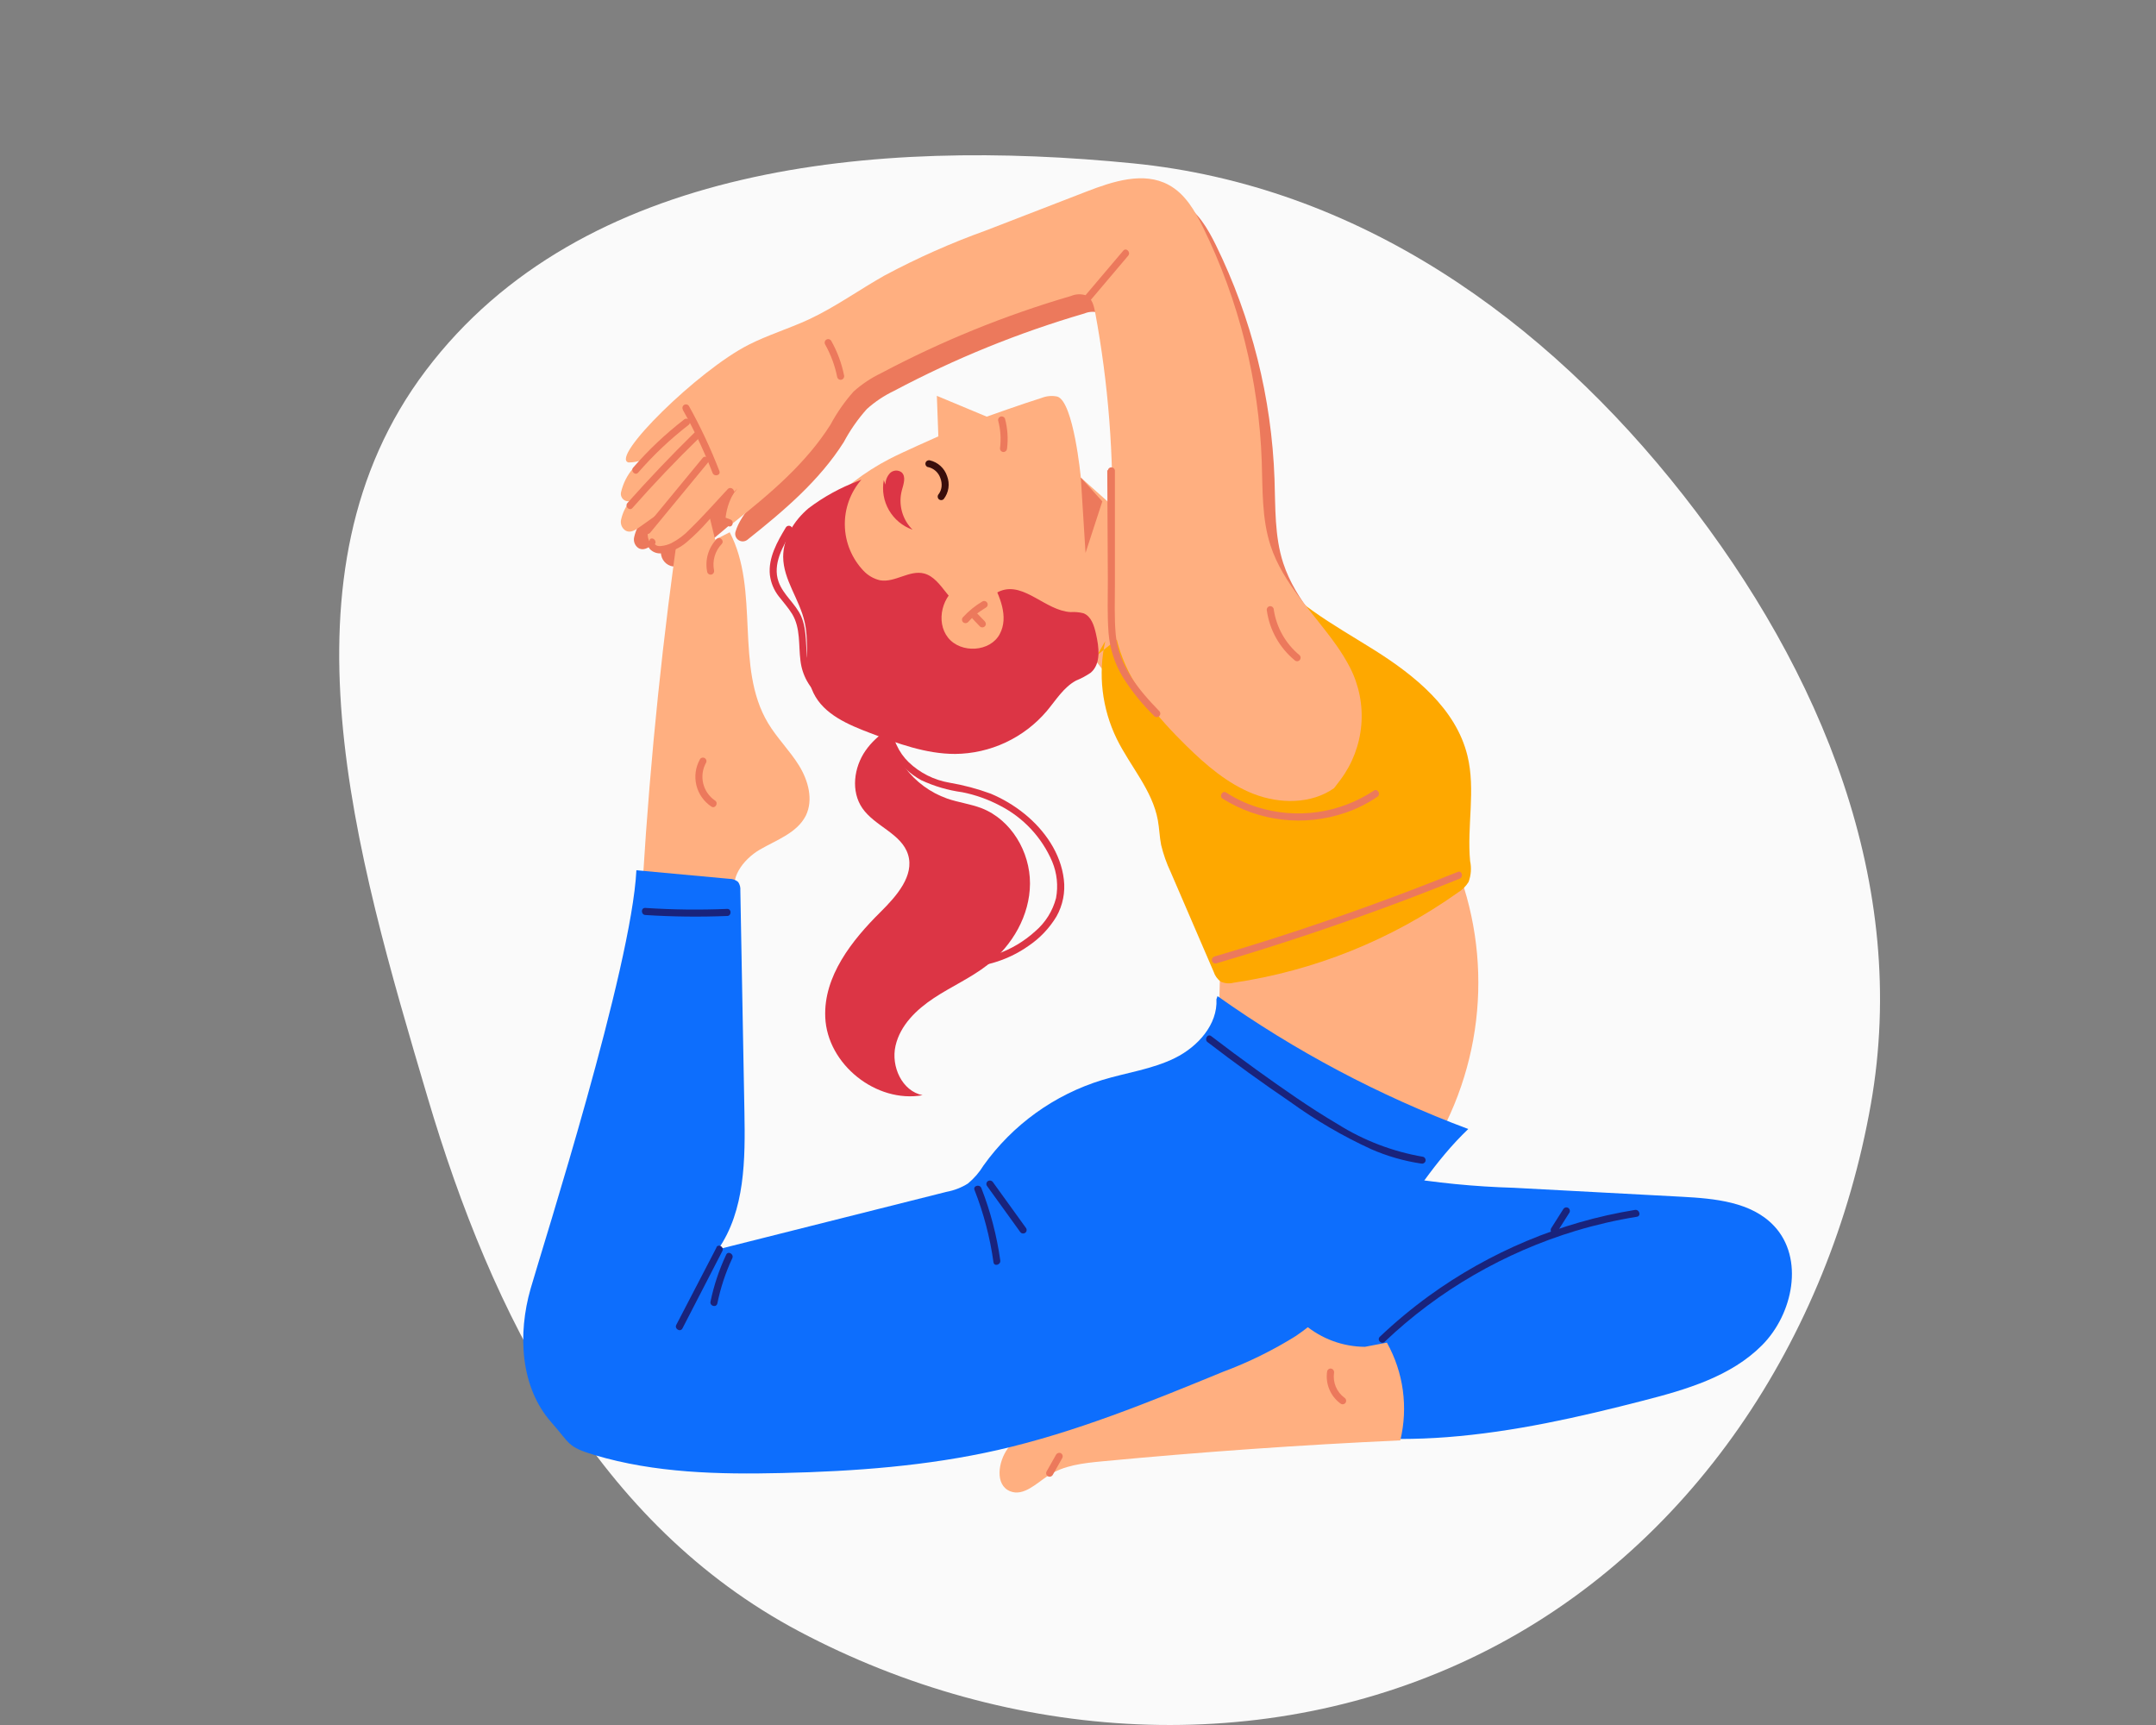 <svg width="375" height="300" viewBox="0 0 375 300" fill="none" xmlns="http://www.w3.org/2000/svg">
<rect x="0" y="0" width="375" height="300" fill="#808080" stroke="none"/>
<path fill-rule="evenodd" clip-rule="evenodd" d="M197.089 28.411C236.102 32.295 268.635 55.315 292.854 86.212C316.804 116.767 332.168 153.84 325.393 192.096C318.201 232.7 294.106 269.602 257.159 287.756C219.92 306.054 175.626 303.139 138.968 283.7C103.948 265.129 85.63 228.887 74.363 190.82C61.785 148.325 47.367 99.766 74.068 64.43C101.203 28.521 152.362 23.958 197.089 28.411Z" fill="#FAFAFA"/>
<g clip-path="url(#clip0_515_8978)">
<path d="M254.14 152.85C257.027 161.312 257.841 170.344 256.511 179.186C255.182 188.028 251.748 196.421 246.5 203.66L214.01 182.53C213.288 182.14 212.681 181.568 212.25 180.87C211.991 180.195 211.895 179.469 211.97 178.75L212.45 159C226.056 158.288 239.542 156.071 252.66 152.39L254.14 152.85Z" fill="#FFAF80"/>
<path d="M243 204.57C249.705 205.707 256.481 206.375 263.28 206.57L292.51 208.13C298.27 208.44 304.64 209.01 308.58 213.22C313.84 218.82 311.9 228.49 306.49 233.94C301.08 239.39 293.32 241.66 285.88 243.57C274.64 246.47 263.26 249.05 251.68 249.94C230.25 251.58 207.75 246.94 190.76 233.78C200.58 227.78 206.27 216.56 216.12 210.66C222.12 207.03 229.27 205.72 236.2 204.48C238.39 204.09 240.7 203.7 242.79 204.48L243 204.57Z" fill="#0D6EFD"/>
<path d="M237.4 234.23C233.559 234.206 229.847 232.837 226.91 230.36C225.843 229.286 224.64 228.358 223.33 227.6C220.61 226.36 217.33 227.55 215.03 229.42C212.73 231.29 210.97 233.8 208.73 235.77C199.3 244.08 182.8 241.77 175.31 251.88C173.59 254.2 173.02 258.27 175.7 259.35C178.02 260.28 180.24 258 182.33 256.62C185.04 254.83 188.42 254.46 191.66 254.15C208.927 252.51 226.227 251.293 243.56 250.5C244.949 244.742 244.117 238.672 241.23 233.5L237.4 234.23Z" fill="#FFAF80"/>
<path d="M235.37 138.66C237.444 135.884 238.697 132.583 238.987 129.13C239.277 125.677 238.592 122.213 237.01 119.13C236.306 117.781 235.511 116.481 234.63 115.24C230.63 109.58 225.36 104.55 223.2 97.94C221.67 93.26 221.85 88.23 221.68 83.31C221.179 69.18 217.703 55.315 211.48 42.62C210.05 39.73 208.34 36.75 205.48 35.21C201.15 32.85 195.82 34.59 191.21 36.37L173.84 43.11C167.75 45.303 161.825 47.93 156.11 50.97C151.71 53.46 147.59 56.45 143.01 58.59C139.55 60.2 135.87 61.3 132.47 63.03C123.7 67.47 108.23 82.69 111.6 83.49C113.281 83.484 114.903 82.873 116.17 81.77C114.705 82.364 113.405 83.304 112.381 84.509C111.357 85.714 110.64 87.148 110.29 88.69C110.239 88.937 110.261 89.193 110.354 89.427C110.447 89.662 110.606 89.864 110.813 90.008C111.019 90.153 111.263 90.234 111.515 90.241C111.767 90.249 112.016 90.182 112.23 90.05C113.124 89.493 113.941 88.82 114.66 88.05C113.574 88.545 112.617 89.283 111.863 90.207C111.109 91.132 110.577 92.217 110.31 93.38C110.222 93.728 110.24 94.095 110.361 94.434C110.482 94.772 110.701 95.067 110.99 95.28C111.83 95.85 112.72 95.28 113.45 94.78L118.45 91.23C116.86 92.36 115.17 93.62 114.97 95.72C114.893 96.294 115.017 96.877 115.322 97.369C115.626 97.862 116.092 98.233 116.64 98.42C117.86 98.79 118.95 97.98 119.87 97.2C124.72 93.08 131.11 88.26 134.93 83.2C132.59 85.84 128.93 89.1 127.93 92.47C127.851 92.737 127.858 93.023 127.952 93.285C128.046 93.547 128.221 93.773 128.452 93.929C128.683 94.085 128.957 94.164 129.236 94.153C129.514 94.142 129.782 94.043 130 93.87C136.29 88.87 142.5 83.62 146.77 76.87C147.869 74.807 149.212 72.883 150.77 71.14C152.192 69.859 153.792 68.792 155.52 67.97C166.064 62.373 177.151 57.866 188.61 54.52C189.439 54.169 190.367 54.133 191.22 54.42C192.22 54.92 192.57 56.18 192.77 57.3C195.094 69.759 196.076 82.432 195.7 95.1C195.49 102.25 194.88 109.61 197.17 116.39C199.31 122.73 203.8 127.99 208.58 132.68C212.04 136.09 215.81 139.35 220.34 141.12C224.87 142.89 230.34 142.93 234.34 140.12L235.37 138.66Z" fill="#EC795C"/>
<path d="M128.25 155.92C126.56 153.01 129.25 149.45 132.16 147.76C135.07 146.07 138.63 144.87 140.16 141.85C141.5 139.11 140.59 135.76 138.99 133.16C137.39 130.56 135.16 128.38 133.59 125.76C127.73 115.99 132.22 102.66 126.92 92.57L124.39 93.86C123.89 91.86 123.39 89.8 122.9 87.77C122.816 87.098 122.502 86.476 122.01 86.01C120.39 84.78 118.68 87.45 118.38 89.46C115.313 110.453 113.13 131.543 111.83 152.73C111.747 153.292 111.82 153.866 112.04 154.39C112.431 154.943 112.993 155.35 113.64 155.55C118.2 157.55 123.64 159.48 127.88 156.81L128.25 155.92Z" fill="#FFAF80"/>
<path d="M211.77 173.24C225.246 182.796 239.905 190.564 255.38 196.35C244.01 207.18 238.38 223.58 225.38 232.35C221.393 234.84 217.165 236.921 212.76 238.56C199.94 243.82 187.05 249.11 173.54 252.18C161.25 254.97 148.6 255.89 136 256.18C125 256.44 113.91 256.18 103.41 253.05C98.639 251.62 99.219 251.12 95.919 247.39C90.469 241.25 90.029 231.98 92.299 224.09C94.57 216.2 109.84 168.35 110.69 151.35L126.86 152.84C127.42 152.829 127.965 153.025 128.39 153.39C128.683 153.821 128.817 154.341 128.77 154.86L129.48 193.35C129.63 201.61 129.61 210.48 124.91 217.27L164.66 207.27C165.965 207.029 167.213 206.543 168.34 205.84C169.419 204.95 170.342 203.885 171.07 202.69C176.129 195.607 183.378 190.385 191.7 187.83C195.93 186.54 200.41 185.96 204.37 184C208.33 182.04 211.82 178.18 211.58 173.77L211.77 173.24Z" fill="#0D6EFD"/>
<path d="M199.93 93.54C199.87 93.71 187.991 83.06 187.991 83.06C187.991 83.06 186.741 69.82 183.901 68.97C182.991 68.777 182.045 68.857 181.18 69.2C177.96 70.2 171.621 72.46 171.621 72.46L162.95 68.84L163.211 75.89C163.211 75.89 157.001 78.63 154.721 79.81C150.352 82.076 146.415 85.092 143.091 88.72C141.524 90.273 140.327 92.16 139.591 94.24C138.361 98.35 140.211 102.69 142.011 106.58C145.271 113.58 149.011 121.13 156.011 124.5C161.651 127.23 168.441 126.62 174.251 124.29C180.061 121.96 185.09 118.08 190.04 114.29C192.378 116.965 194.26 120.005 195.611 123.29C197.677 113.55 200.107 103.9 202.901 94.34L199.93 93.54Z" fill="#FFAF80"/>
<path d="M192.24 111.5C190.961 117.23 191.667 123.224 194.24 128.5C196.58 133.27 200.45 137.43 201.39 142.66C201.65 144.08 201.68 145.54 201.96 146.95C202.349 148.573 202.906 150.152 203.62 151.66L211.09 168.99C211.312 169.68 211.742 170.284 212.32 170.72C213.024 171.034 213.813 171.101 214.56 170.91C228.611 168.827 241.973 163.458 253.56 155.24C254.321 154.78 254.962 154.146 255.43 153.39C255.866 152.224 255.96 150.958 255.7 149.74C255.13 143.63 256.7 137.35 255.23 131.4C253.23 123.25 246.11 117.49 239.01 113.03C231.91 108.57 224.15 104.51 219.4 97.61C208.986 101.32 199.316 106.853 190.84 113.95L192.24 111.5Z" fill="#FEA800"/>
<path d="M233.16 135.6C235.234 132.824 236.487 129.522 236.777 126.07C237.067 122.617 236.382 119.153 234.8 116.07C234.094 114.72 233.295 113.42 232.41 112.18C228.41 106.52 223.14 101.49 220.99 94.88C219.46 90.21 219.63 85.17 219.46 80.25C218.963 66.12 215.487 52.254 209.26 39.56C207.84 36.67 206.13 33.69 203.26 32.15C198.92 29.79 193.59 31.53 188.99 33.31L171.54 40.06C165.456 42.242 159.54 44.87 153.84 47.92C149.44 50.4 145.31 53.39 140.73 55.53C137.27 57.14 133.59 58.24 130.19 59.97C121.42 64.41 105.96 79.63 109.33 80.43C111.011 80.424 112.633 79.813 113.9 78.71C112.434 79.306 111.132 80.247 110.107 81.454C109.081 82.66 108.362 84.096 108.01 85.64C107.962 85.886 107.986 86.141 108.08 86.373C108.174 86.606 108.333 86.806 108.539 86.949C108.745 87.093 108.988 87.173 109.239 87.18C109.489 87.187 109.737 87.121 109.95 86.99C110.847 86.436 111.664 85.763 112.38 84.99C111.296 85.485 110.341 86.224 109.588 87.148C108.835 88.073 108.306 89.158 108.04 90.32C107.95 90.668 107.966 91.036 108.087 91.375C108.208 91.714 108.429 92.008 108.72 92.22C109.56 92.79 110.45 92.22 111.17 91.72L116.17 88.17C114.58 89.3 112.88 90.56 112.68 92.66C112.608 93.234 112.734 93.816 113.038 94.309C113.342 94.802 113.805 95.176 114.35 95.37C115.57 95.73 116.67 94.92 117.58 94.15C122.43 90.02 128.82 85.2 132.64 80.15C130.31 82.79 126.64 86.05 125.64 89.42C125.564 89.686 125.573 89.968 125.667 90.228C125.76 90.488 125.934 90.712 126.163 90.867C126.391 91.023 126.663 91.102 126.939 91.093C127.215 91.085 127.482 90.989 127.7 90.82C134 85.82 140.21 80.57 144.47 73.82C145.573 71.759 146.916 69.835 148.47 68.09C149.894 66.816 151.489 65.749 153.21 64.92C163.755 59.324 174.842 54.818 186.3 51.47C187.133 51.117 188.066 51.086 188.92 51.38C189.92 51.87 190.26 53.14 190.47 54.25C192.789 66.71 193.772 79.382 193.4 92.05C193.19 99.2 192.58 106.56 194.86 113.34C197 119.68 201.5 124.94 206.27 129.63C209.74 133.04 213.51 136.31 218.04 138.07C222.57 139.83 228.04 139.88 232.04 137.07L233.16 135.6Z" fill="#FFAF80"/>
<path d="M149.84 83.4C147.912 85.612 146.88 88.464 146.945 91.398C147.01 94.331 148.167 97.135 150.19 99.26C150.963 100.087 151.966 100.665 153.07 100.92C155.66 101.37 158.21 99.07 160.74 99.74C164.01 100.6 165.12 105.74 168.49 105.74C170.64 105.74 172.08 103.47 174.1 102.74C178.17 101.24 181.88 106.21 186.21 106.45C186.959 106.4 187.711 106.467 188.44 106.65C189.8 107.17 190.3 108.79 190.62 110.21C191.16 112.55 191.54 115.41 189.73 116.98C188.927 117.533 188.065 117.996 187.16 118.36C184.99 119.53 183.66 121.77 182.07 123.66C180.103 125.973 177.662 127.837 174.911 129.124C172.161 130.411 169.166 131.092 166.13 131.12C161.04 131.12 156.13 129.31 151.4 127.5C147.52 126.03 143.29 124.25 141.48 120.5C139.67 116.75 140.87 112.29 139.97 108.25C139.07 104.21 136.25 100.87 136.22 96.85C136.22 93.56 138.13 90.5 140.65 88.38C143.278 86.393 146.182 84.799 149.27 83.65L149.84 83.4Z" fill="#DC3545"/>
<path d="M159.12 124.48C155.81 125.77 152.569 127.63 150.539 130.55C148.509 133.47 147.97 137.62 149.99 140.55C152.16 143.71 156.81 144.97 157.94 148.63C159.07 152.29 155.94 155.84 153.19 158.57C148.13 163.57 143.239 169.8 143.539 176.91C143.879 185.1 152.41 191.91 160.47 190.47C156.9 189.76 154.94 185.47 155.76 181.88C156.58 178.29 159.4 175.58 162.44 173.57C165.48 171.56 168.86 170.07 171.74 167.83C176.09 164.44 179.13 159.18 179.15 153.66C179.17 148.14 175.88 142.57 170.74 140.56C168.74 139.8 166.69 139.56 164.74 138.88C161.809 137.845 159.253 135.961 157.397 133.467C155.541 130.974 154.47 127.984 154.32 124.88L159.12 124.48Z" fill="#DC3545"/>
<path d="M187.99 83.05L188.81 96.16L191.73 87.2L187.99 83.05Z" fill="#EC795C"/>
<path d="M113.09 92.64L123.09 80.51C123.59 79.91 122.72 79.03 122.22 79.64L112.22 91.77C111.72 92.38 112.58 93.25 113.09 92.64Z" fill="#EC795C"/>
<path d="M110 88.35C113.72 84.13 117.6 80.056 121.64 76.13C122.21 75.58 121.34 74.71 120.77 75.26C116.77 79.18 112.89 83.253 109.13 87.48C108.61 88.07 109.48 88.94 110 88.35Z" fill="#EC795C"/>
<path d="M111 82.19C113.658 79.129 116.612 76.339 119.82 73.86C119.934 73.744 119.998 73.588 119.998 73.425C119.998 73.262 119.934 73.106 119.82 72.99C119.702 72.878 119.547 72.816 119.385 72.816C119.223 72.816 119.067 72.878 118.95 72.99C115.742 75.469 112.788 78.26 110.13 81.32C109.62 81.91 110.48 82.79 111 82.19Z" fill="#EC795C"/>
<path d="M118.75 71.25C120.74 74.789 122.474 78.465 123.94 82.25C124.22 82.98 125.41 82.67 125.13 81.93C123.632 78.045 121.865 74.269 119.84 70.63C119.758 70.489 119.623 70.387 119.466 70.346C119.308 70.305 119.141 70.328 119 70.41C118.86 70.492 118.758 70.627 118.716 70.784C118.675 70.942 118.698 71.109 118.78 71.25H118.75Z" fill="#EC795C"/>
<path d="M113.06 93.88C112.947 93.997 112.859 94.137 112.803 94.289C112.746 94.442 112.722 94.605 112.731 94.767C112.741 94.929 112.784 95.088 112.857 95.233C112.931 95.378 113.034 95.507 113.16 95.61C113.411 95.841 113.709 96.015 114.033 96.122C114.357 96.229 114.7 96.266 115.04 96.23C116.671 96.035 118.207 95.356 119.45 94.28C120.819 93.107 122.1 91.834 123.28 90.47C124.7 88.95 126.12 87.47 127.53 85.92L126.53 85.18C125.605 86.793 125.062 88.595 124.94 90.45C124.943 90.583 124.988 90.712 125.069 90.818C125.149 90.924 125.262 91.002 125.39 91.04L126.71 91.52C127.45 91.8 127.77 90.61 127.03 90.34L125.72 89.85L126.17 90.45C126.281 88.812 126.767 87.221 127.59 85.8C127.93 85.2 127.11 84.53 126.59 85.05C124.39 87.4 122.26 89.84 119.97 92.05C119.043 93.035 117.953 93.853 116.75 94.47C116.187 94.737 115.581 94.903 114.96 94.96C114.714 94.999 114.462 94.972 114.23 94.88C114.12 94.88 114.02 94.7 113.91 94.66C113.8 94.62 113.99 94.56 113.85 94.71C114.39 94.13 113.52 93.25 112.98 93.84L113.06 93.88Z" fill="#EC795C"/>
<path d="M143.521 59.91C144.516 61.684 145.225 63.605 145.621 65.6C145.665 65.757 145.77 65.891 145.912 65.972C146.054 66.052 146.223 66.073 146.381 66.03C146.534 65.984 146.664 65.88 146.744 65.74C146.824 65.601 146.848 65.436 146.81 65.28C146.389 63.175 145.636 61.15 144.58 59.28C144.498 59.139 144.364 59.037 144.206 58.996C144.049 58.955 143.881 58.978 143.74 59.06C143.6 59.142 143.498 59.277 143.457 59.434C143.415 59.592 143.438 59.76 143.521 59.9V59.91Z" fill="#EC795C"/>
<path d="M124.651 93.75C123.931 94.501 123.406 95.417 123.12 96.417C122.834 97.417 122.797 98.472 123.011 99.49C123.055 99.645 123.158 99.777 123.298 99.857C123.438 99.938 123.604 99.96 123.761 99.92C123.916 99.873 124.048 99.768 124.129 99.626C124.209 99.485 124.231 99.318 124.19 99.16C124.033 98.352 124.072 97.518 124.303 96.728C124.535 95.938 124.952 95.215 125.521 94.62C126.071 94.05 125.201 93.18 124.651 93.75V93.75Z" fill="#EC795C"/>
<path d="M121.74 132.06C120.973 133.429 120.753 135.038 121.124 136.563C121.495 138.088 122.43 139.416 123.74 140.28C124.41 140.71 125.03 139.64 124.36 139.22C123.332 138.52 122.602 137.463 122.312 136.254C122.021 135.044 122.192 133.77 122.79 132.68C122.873 132.54 122.896 132.372 122.854 132.215C122.813 132.057 122.711 131.922 122.57 131.84C122.43 131.758 122.262 131.735 122.105 131.776C121.947 131.817 121.813 131.92 121.73 132.06H121.74Z" fill="#EC795C"/>
<path d="M183.1 256.52L184.76 253.58C184.838 253.438 184.859 253.272 184.818 253.116C184.777 252.96 184.677 252.825 184.54 252.74C184.398 252.664 184.232 252.645 184.077 252.686C183.921 252.726 183.787 252.824 183.7 252.96L182.04 255.9C181.959 256.041 181.937 256.208 181.978 256.365C182.019 256.522 182.121 256.657 182.26 256.74C182.401 256.818 182.567 256.839 182.724 256.798C182.88 256.757 183.015 256.657 183.1 256.52V256.52Z" fill="#EC795C"/>
<path d="M230.84 238.46C230.667 239.534 230.798 240.636 231.219 241.64C231.639 242.644 232.332 243.51 233.22 244.14C233.361 244.221 233.528 244.243 233.685 244.202C233.842 244.16 233.976 244.059 234.06 243.92C234.138 243.778 234.159 243.612 234.118 243.456C234.077 243.3 233.977 243.165 233.84 243.08C233.179 242.593 232.662 241.936 232.343 241.179C232.025 240.422 231.916 239.593 232.03 238.78C232.065 238.624 232.04 238.46 231.961 238.321C231.881 238.183 231.752 238.079 231.6 238.03C231.442 237.987 231.274 238.008 231.131 238.088C230.989 238.169 230.884 238.303 230.84 238.46V238.46Z" fill="#EC795C"/>
<path d="M192.59 81.77C192.63 88.097 192.663 94.43 192.69 100.77C192.69 103.85 192.58 106.96 192.81 110.03C193.021 112.757 193.867 115.398 195.28 117.74C196.849 120.234 198.709 122.534 200.82 124.59C200.939 124.683 201.088 124.729 201.239 124.719C201.39 124.71 201.532 124.646 201.639 124.539C201.745 124.432 201.81 124.29 201.819 124.139C201.829 123.988 201.783 123.839 201.69 123.72C198.07 120.02 194.58 115.78 194.07 110.42C193.79 107.42 193.93 104.42 193.92 101.42V92.23C193.92 88.76 193.92 85.23 193.92 81.81C193.901 81.66 193.828 81.523 193.714 81.423C193.601 81.323 193.456 81.269 193.305 81.269C193.154 81.269 193.008 81.323 192.895 81.423C192.782 81.523 192.709 81.66 192.69 81.81L192.59 81.77Z" fill="#EC795C"/>
<path d="M189.35 52.6L196.23 44.47C196.74 43.87 195.88 42.99 195.37 43.6L188.48 51.73C187.97 52.33 188.83 53.21 189.35 52.6Z" fill="#EC795C"/>
<path d="M173.61 73.13C174.035 74.717 174.144 76.371 173.93 78C173.93 78.081 173.946 78.161 173.977 78.236C174.008 78.311 174.054 78.378 174.112 78.435C174.169 78.492 174.238 78.536 174.313 78.567C174.388 78.597 174.469 78.611 174.55 78.61C174.71 78.605 174.862 78.539 174.975 78.426C175.089 78.312 175.155 78.16 175.16 78C175.375 76.263 175.253 74.501 174.8 72.81C174.744 72.668 174.638 72.552 174.502 72.483C174.365 72.415 174.209 72.398 174.061 72.438C173.914 72.478 173.787 72.57 173.703 72.698C173.62 72.825 173.587 72.979 173.61 73.13V73.13Z" fill="#EC795C"/>
<path d="M161.43 81.23C161.915 81.338 162.365 81.568 162.736 81.899C163.107 82.23 163.387 82.65 163.55 83.12C163.741 83.602 163.817 84.123 163.77 84.64C163.719 85.106 163.547 85.551 163.27 85.93C163.158 86.047 163.095 86.203 163.095 86.365C163.095 86.527 163.158 86.683 163.27 86.8C163.386 86.914 163.542 86.978 163.705 86.978C163.867 86.978 164.024 86.914 164.14 86.8C164.575 86.241 164.859 85.579 164.962 84.878C165.065 84.177 164.985 83.461 164.73 82.8C164.507 82.124 164.114 81.516 163.589 81.037C163.063 80.557 162.423 80.22 161.73 80.06C161.573 80.022 161.409 80.046 161.269 80.126C161.13 80.206 161.026 80.336 160.98 80.49C160.958 80.567 160.953 80.648 160.963 80.728C160.973 80.808 160.999 80.885 161.039 80.954C161.079 81.024 161.132 81.085 161.196 81.134C161.259 81.183 161.332 81.219 161.41 81.24L161.43 81.23Z" fill="#390E0C"/>
<path d="M154.01 84.28C154.009 83.537 154.292 82.822 154.8 82.28C155.062 82.024 155.407 81.868 155.773 81.841C156.138 81.814 156.502 81.916 156.8 82.13C157.64 82.86 157.16 84.2 156.86 85.28C156.544 86.483 156.549 87.748 156.875 88.949C157.202 90.149 157.838 91.243 158.72 92.12C156.993 91.516 155.54 90.313 154.623 88.73C153.706 87.147 153.386 85.289 153.72 83.49L154.01 84.28Z" fill="#DC3545"/>
<path d="M167.08 101.77C163.88 103.38 162.67 108.1 164.9 110.9C167.13 113.7 172.26 113.4 173.9 110.25C175.49 107.25 173.9 103.66 172.31 100.68L167.08 101.77Z" fill="#FFAF80"/>
<path d="M168.38 108.19C168.841 107.677 169.342 107.202 169.88 106.77L170.08 106.61L170.19 106.52L170.61 106.23C170.9 106.03 171.19 105.84 171.49 105.66C171.63 105.577 171.731 105.442 171.772 105.285C171.813 105.128 171.791 104.961 171.71 104.82C171.625 104.683 171.491 104.583 171.334 104.542C171.178 104.501 171.012 104.522 170.87 104.6C169.619 105.34 168.484 106.259 167.5 107.33C167.386 107.446 167.322 107.602 167.322 107.765C167.322 107.928 167.386 108.084 167.5 108.2C167.618 108.312 167.773 108.374 167.935 108.374C168.097 108.374 168.253 108.312 168.37 108.2L168.38 108.19Z" fill="#EC795C"/>
<path d="M169.2 107.65C169.6 108.08 170.01 108.5 170.42 108.93C170.476 108.987 170.543 109.033 170.616 109.064C170.69 109.094 170.77 109.11 170.85 109.11C170.931 109.111 171.012 109.095 171.088 109.064C171.163 109.033 171.232 108.988 171.29 108.93C171.348 108.875 171.394 108.808 171.425 108.734C171.456 108.66 171.471 108.58 171.47 108.5C171.461 108.337 171.398 108.182 171.29 108.06L170.06 106.78C169.945 106.666 169.791 106.602 169.63 106.6C169.468 106.602 169.314 106.666 169.2 106.78C169.142 106.836 169.097 106.903 169.066 106.977C169.035 107.051 169.019 107.13 169.02 107.21C169.018 107.292 169.033 107.373 169.064 107.449C169.095 107.524 169.141 107.593 169.2 107.65V107.65Z" fill="#EC795C"/>
<path d="M155.3 125.6C153.79 127.14 154.399 129.53 155.419 131.17C156.614 133.054 158.265 134.605 160.22 135.68C162.486 136.738 164.9 137.446 167.38 137.78C169.671 138.237 171.885 139.025 173.95 140.12C178.011 142.204 181.216 145.642 183.01 149.84C183.848 151.846 184.081 154.053 183.68 156.19C183.09 158.448 181.819 160.47 180.039 161.98C178.119 163.723 175.868 165.063 173.42 165.922C170.973 166.781 168.378 167.14 165.789 166.98C164.999 166.93 165.009 168.15 165.789 168.21C170.483 168.5 175.135 167.173 178.97 164.45C180.913 163.125 182.547 161.395 183.76 159.38C184.856 157.43 185.304 155.181 185.039 152.96C184.509 148.38 181.679 144.35 178.159 141.51C176.385 140.082 174.419 138.911 172.32 138.03C169.99 137.174 167.586 136.535 165.14 136.12C162.474 135.667 160.005 134.427 158.05 132.56C157.178 131.716 156.472 130.715 155.97 129.61C155.699 129.129 155.575 128.58 155.61 128.03C155.646 127.48 155.84 126.952 156.169 126.51C156.719 125.95 155.85 125.08 155.3 125.64V125.6Z" fill="#DC3545"/>
<path d="M150.31 122.66C148.038 122.661 145.822 121.962 143.96 120.66C143.037 120.019 142.254 119.198 141.658 118.246C141.061 117.293 140.664 116.23 140.49 115.12C140.05 112.47 140.44 109.7 139.35 107.18C138.35 104.96 136.24 103.48 135.42 101.18C134.32 98.12 136.2 94.91 137.74 92.36C137.822 92.219 137.845 92.052 137.804 91.894C137.763 91.737 137.661 91.602 137.52 91.52C137.38 91.438 137.212 91.415 137.055 91.456C136.897 91.497 136.762 91.6 136.68 91.74C135.2 94.19 133.59 97.03 133.91 100C134.076 101.336 134.598 102.604 135.42 103.67C136.19 104.67 137.1 105.67 137.78 106.78C139.27 109.23 138.87 112.2 139.23 114.92C139.52 117.415 140.786 119.695 142.75 121.26C144.908 122.948 147.571 123.861 150.31 123.85C150.46 123.831 150.597 123.758 150.697 123.645C150.797 123.532 150.852 123.386 150.852 123.235C150.852 123.084 150.797 122.939 150.697 122.825C150.597 122.712 150.46 122.639 150.31 122.62V122.66Z" fill="#DC3545"/>
<path d="M220.35 106.2C220.83 109.575 222.552 112.649 225.18 114.82C225.294 114.934 225.449 114.997 225.61 114.997C225.771 114.997 225.925 114.934 226.04 114.82C226.154 114.704 226.218 114.548 226.218 114.385C226.218 114.222 226.154 114.066 226.04 113.95C223.574 111.92 221.963 109.035 221.53 105.87C221.485 105.715 221.382 105.583 221.242 105.503C221.102 105.422 220.936 105.4 220.78 105.44C220.624 105.487 220.492 105.592 220.412 105.733C220.332 105.875 220.309 106.042 220.35 106.2V106.2Z" fill="#EC795C"/>
<path d="M240.84 233.35C245.537 228.882 250.747 224.985 256.36 221.74C261.945 218.509 267.884 215.932 274.06 214.06C277.552 213.009 281.11 212.19 284.71 211.61C285.49 211.48 285.16 210.3 284.38 210.42C277.902 211.473 271.571 213.289 265.52 215.83C259.506 218.356 253.802 221.564 248.52 225.39C245.529 227.565 242.682 229.934 240 232.48C239.42 233.03 240.29 233.9 240.87 233.35H240.84Z" fill="#19237C"/>
<path d="M271.91 210.28L269.8 213.61C269.759 213.68 269.732 213.756 269.721 213.836C269.71 213.916 269.714 213.998 269.735 214.076C269.755 214.154 269.791 214.228 269.84 214.292C269.889 214.356 269.95 214.41 270.02 214.45C270.162 214.528 270.328 214.549 270.484 214.508C270.641 214.467 270.775 214.367 270.86 214.23L272.97 210.9C273.051 210.759 273.073 210.592 273.032 210.435C272.991 210.278 272.89 210.143 272.75 210.06C272.609 209.982 272.443 209.961 272.286 210.002C272.13 210.043 271.995 210.143 271.91 210.28V210.28Z" fill="#19237C"/>
<path d="M210.05 181.25C214.763 184.87 219.573 188.347 224.48 191.68C228.869 194.853 233.558 197.589 238.48 199.85C241.26 201.068 244.188 201.912 247.19 202.36C247.345 202.398 247.508 202.376 247.648 202.298C247.787 202.22 247.891 202.092 247.94 201.94C247.983 201.782 247.962 201.614 247.881 201.471C247.801 201.329 247.667 201.224 247.51 201.18C242.244 200.277 237.205 198.351 232.68 195.51C227.82 192.65 223.18 189.38 218.6 186.09C215.933 184.17 213.287 182.203 210.66 180.19C210.03 179.71 209.42 180.78 210.04 181.25H210.05Z" fill="#19237C"/>
<path d="M169.5 206.95C171.091 210.999 172.199 215.221 172.8 219.53C172.91 220.31 174.09 219.98 173.98 219.2C173.376 214.893 172.272 210.671 170.69 206.62C170.4 205.89 169.21 206.21 169.5 206.95Z" fill="#19237C"/>
<path d="M171.65 206.22L177.42 214.22C177.505 214.357 177.64 214.457 177.796 214.498C177.952 214.539 178.118 214.518 178.26 214.44C178.33 214.4 178.391 214.346 178.44 214.282C178.489 214.217 178.525 214.144 178.546 214.066C178.566 213.988 178.571 213.906 178.559 213.826C178.548 213.746 178.521 213.67 178.48 213.6L172.71 205.6C172.623 205.465 172.489 205.367 172.333 205.326C172.177 205.285 172.012 205.304 171.87 205.38C171.8 205.42 171.739 205.474 171.69 205.538C171.641 205.603 171.605 205.676 171.584 205.754C171.564 205.832 171.559 205.914 171.57 205.994C171.582 206.074 171.609 206.151 171.65 206.22Z" fill="#19237C"/>
<path d="M124.63 216.94L117.63 230.41C117.27 231.11 118.33 231.73 118.7 231.03C121.007 226.537 123.323 222.047 125.65 217.56C126.01 216.86 124.95 216.24 124.59 216.94H124.63Z" fill="#19237C"/>
<path d="M126.31 218.2C125.083 220.807 124.167 223.549 123.58 226.37C123.42 227.14 124.58 227.47 124.77 226.69C125.324 223.974 126.197 221.332 127.37 218.82C127.7 218.11 126.64 217.49 126.31 218.2V218.2Z" fill="#19237C"/>
<path d="M112.24 159.13C116.981 159.437 121.734 159.493 126.48 159.3C127.26 159.3 127.27 158.04 126.48 158.07C121.734 158.268 116.98 158.212 112.24 157.9C111.45 157.85 111.46 159.08 112.24 159.13Z" fill="#19237C"/>
<path d="M211.51 167.56C222.677 164.267 233.717 160.56 244.63 156.44C247.724 155.267 250.804 154.06 253.87 152.82C254.6 152.53 254.28 151.34 253.55 151.64C242.743 155.993 231.787 159.937 220.68 163.47C217.52 164.47 214.353 165.437 211.18 166.37C211.035 166.425 210.916 166.531 210.846 166.669C210.776 166.807 210.761 166.966 210.802 167.116C210.843 167.265 210.939 167.393 211.07 167.475C211.201 167.557 211.358 167.588 211.51 167.56V167.56Z" fill="#EC795C"/>
<path d="M212.66 138.9C215.806 140.87 219.351 142.113 223.037 142.538C226.724 142.964 230.459 142.561 233.97 141.36C235.959 140.687 237.847 139.745 239.58 138.56C240.23 138.12 239.58 137.06 238.96 137.5C236.005 139.462 232.648 140.739 229.136 141.235C225.623 141.732 222.044 141.436 218.66 140.37C216.762 139.771 214.952 138.92 213.28 137.84C212.61 137.41 211.99 138.48 212.66 138.9Z" fill="#EC795C"/>
</g>
<defs>
<clipPath id="clip0_515_8978">
<rect width="220.68" height="228.56" fill="white" transform="translate(91 31)"/>
</clipPath>
</defs>
</svg>
